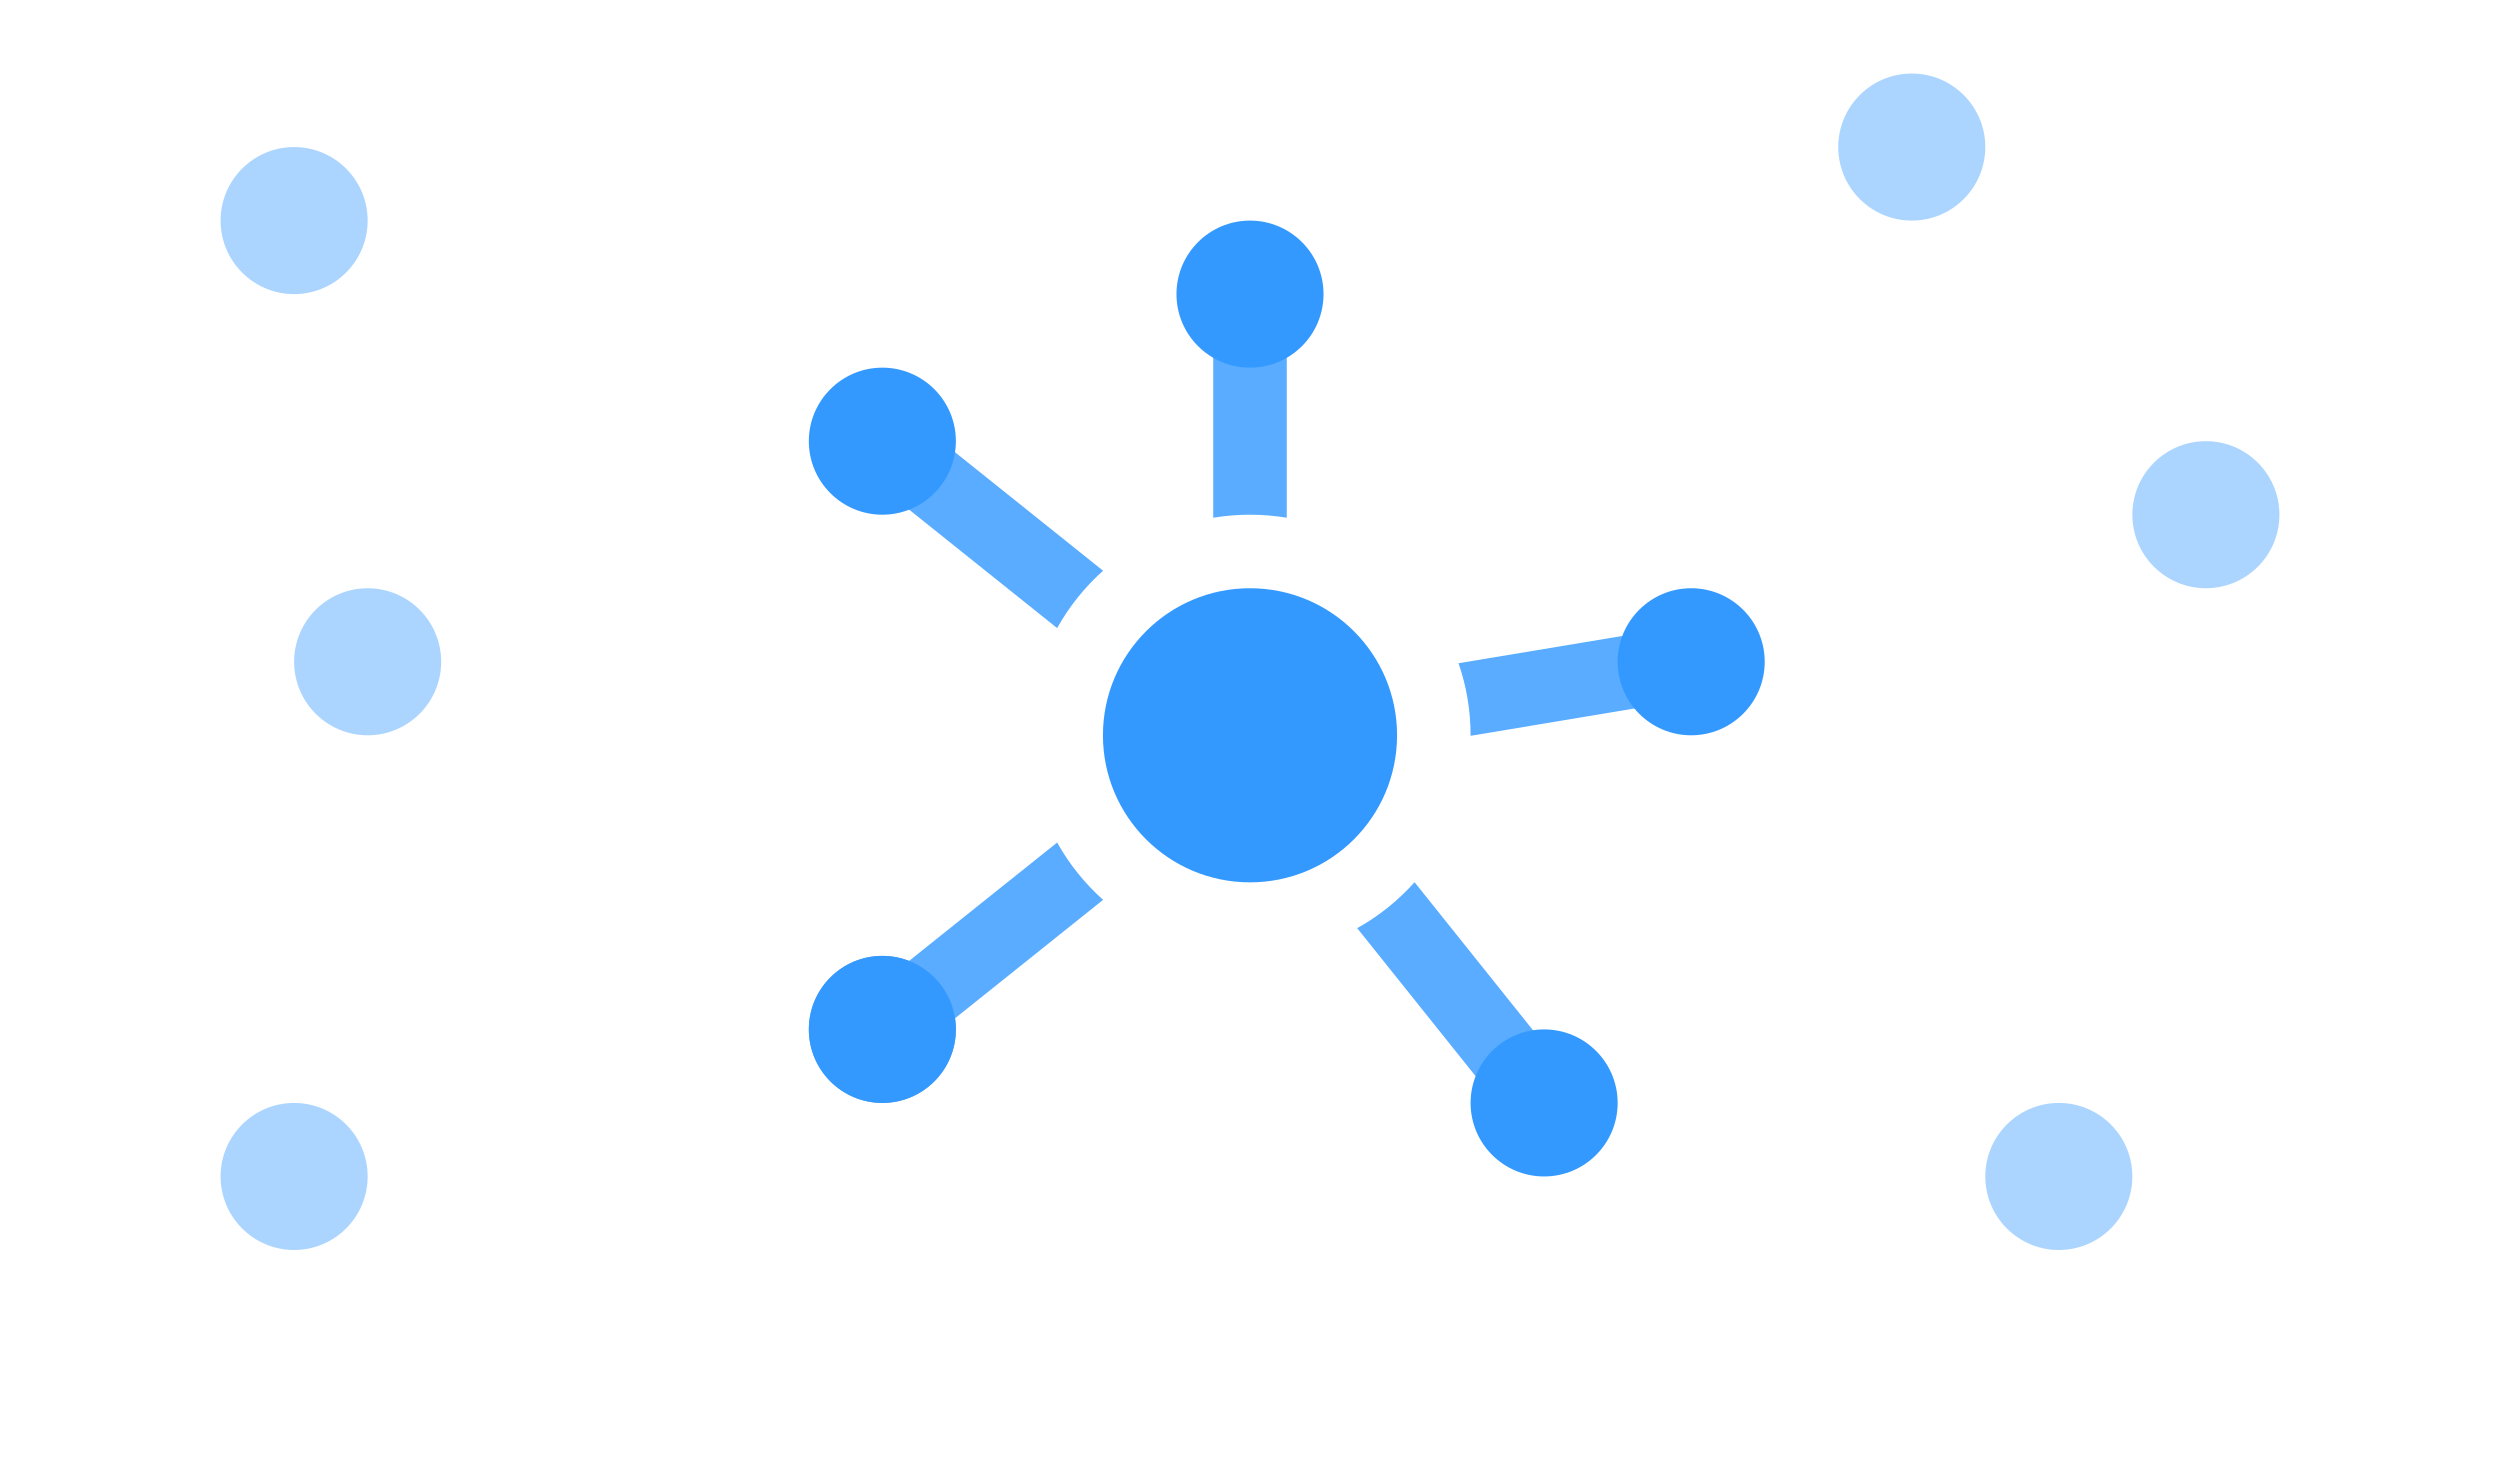 <svg width="34" height="20" viewBox="0 0 34 20" fill="none" xmlns="http://www.w3.org/2000/svg">
<g id="K-nearest 2">
<g id="img">
<path id="Oval 2 Copy 3" d="M12 15C12.552 15 13 14.552 13 14C13 13.448 12.552 13 12 13C11.448 13 11 13.448 11 14C11 14.552 11.448 15 12 15Z" fill="#64A6E8"/>
<path id="Oval 2 Copy 3_2" opacity="0.5" d="M4 4C4.552 4 5 3.552 5 3C5 2.448 4.552 2 4 2C3.448 2 3 2.448 3 3C3 3.552 3.448 4 4 4Z" fill="#59ACFF"/>
<path id="Oval 2 Copy 3_3" opacity="0.5" d="M4 17C4.552 17 5 16.552 5 16C5 15.448 4.552 15 4 15C3.448 15 3 15.448 3 16C3 16.552 3.448 17 4 17Z" fill="#59ACFF"/>
<path id="Oval 2 Copy 3_4" opacity="0.5" d="M28 17C28.552 17 29 16.552 29 16C29 15.448 28.552 15 28 15C27.448 15 27 15.448 27 16C27 16.552 27.448 17 28 17Z" fill="#59ACFF"/>
<path id="Oval 2 Copy 3_5" opacity="0.5" d="M26 3C26.552 3 27 2.552 27 2C27 1.448 26.552 1 26 1C25.448 1 25 1.448 25 2C25 2.552 25.448 3 26 3Z" fill="#59ACFF"/>
<path id="Oval 2 Copy 3_6" opacity="0.5" d="M30 8C30.552 8 31 7.552 31 7C31 6.448 30.552 6 30 6C29.448 6 29 6.448 29 7C29 7.552 29.448 8 30 8Z" fill="#59ACFF"/>
<path id="Oval 2 Copy 3_7" opacity="0.5" d="M5 10C5.552 10 6 9.552 6 9C6 8.448 5.552 8 5 8C4.448 8 4 8.448 4 9C4 9.552 4.448 10 5 10Z" fill="#59ACFF"/>
<path id="Oval 2" d="M17 12C18.105 12 19 11.105 19 10C19 8.895 18.105 8 17 8C15.895 8 15 8.895 15 10C15 11.105 15.895 12 17 12Z" fill="#3399FF"/>
<path id="Subtract" fill-rule="evenodd" clip-rule="evenodd" d="M19.238 11.998C19.016 12.247 18.752 12.459 18.458 12.623L20.609 15.312L21.39 14.688L19.238 11.998ZM15.002 12.238C14.753 12.015 14.541 11.752 14.377 11.458L11.688 13.609L12.312 14.39L15.002 12.238ZM14.377 8.542C14.541 8.248 14.753 7.984 15.002 7.762L12.312 5.609L11.688 6.39L14.377 8.542ZM16.5 7.041C16.663 7.014 16.83 7 17 7C17.17 7 17.337 7.014 17.5 7.041V4H16.5V7.041ZM19.836 9.02C19.942 9.327 20 9.657 20 10C20 10.002 20 10.005 20 10.007L23.082 9.493L22.918 8.507L19.836 9.02Z" fill="#59ACFF"/>
<path id="Oval 2 Copy 3_8" d="M21 16C21.552 16 22 15.552 22 15C22 14.448 21.552 14 21 14C20.448 14 20 14.448 20 15C20 15.552 20.448 16 21 16Z" fill="#3399FF"/>
<path id="Oval 2 Copy 3_9" d="M12 15C12.552 15 13 14.552 13 14C13 13.448 12.552 13 12 13C11.448 13 11 13.448 11 14C11 14.552 11.448 15 12 15Z" fill="#3399FF"/>
<path id="Oval 2 Copy 3_10" d="M12 7C12.552 7 13 6.552 13 6C13 5.448 12.552 5 12 5C11.448 5 11 5.448 11 6C11 6.552 11.448 7 12 7Z" fill="#3399FF"/>
<path id="Oval 2 Copy 3_11" d="M23 10C23.552 10 24 9.552 24 9C24 8.448 23.552 8 23 8C22.448 8 22 8.448 22 9C22 9.552 22.448 10 23 10Z" fill="#3399FF"/>
<path id="Oval 2 Copy 3_12" d="M17 5C17.552 5 18 4.552 18 4C18 3.448 17.552 3 17 3C16.448 3 16 3.448 16 4C16 4.552 16.448 5 17 5Z" fill="#3399FF"/>
</g>
</g>
</svg>
